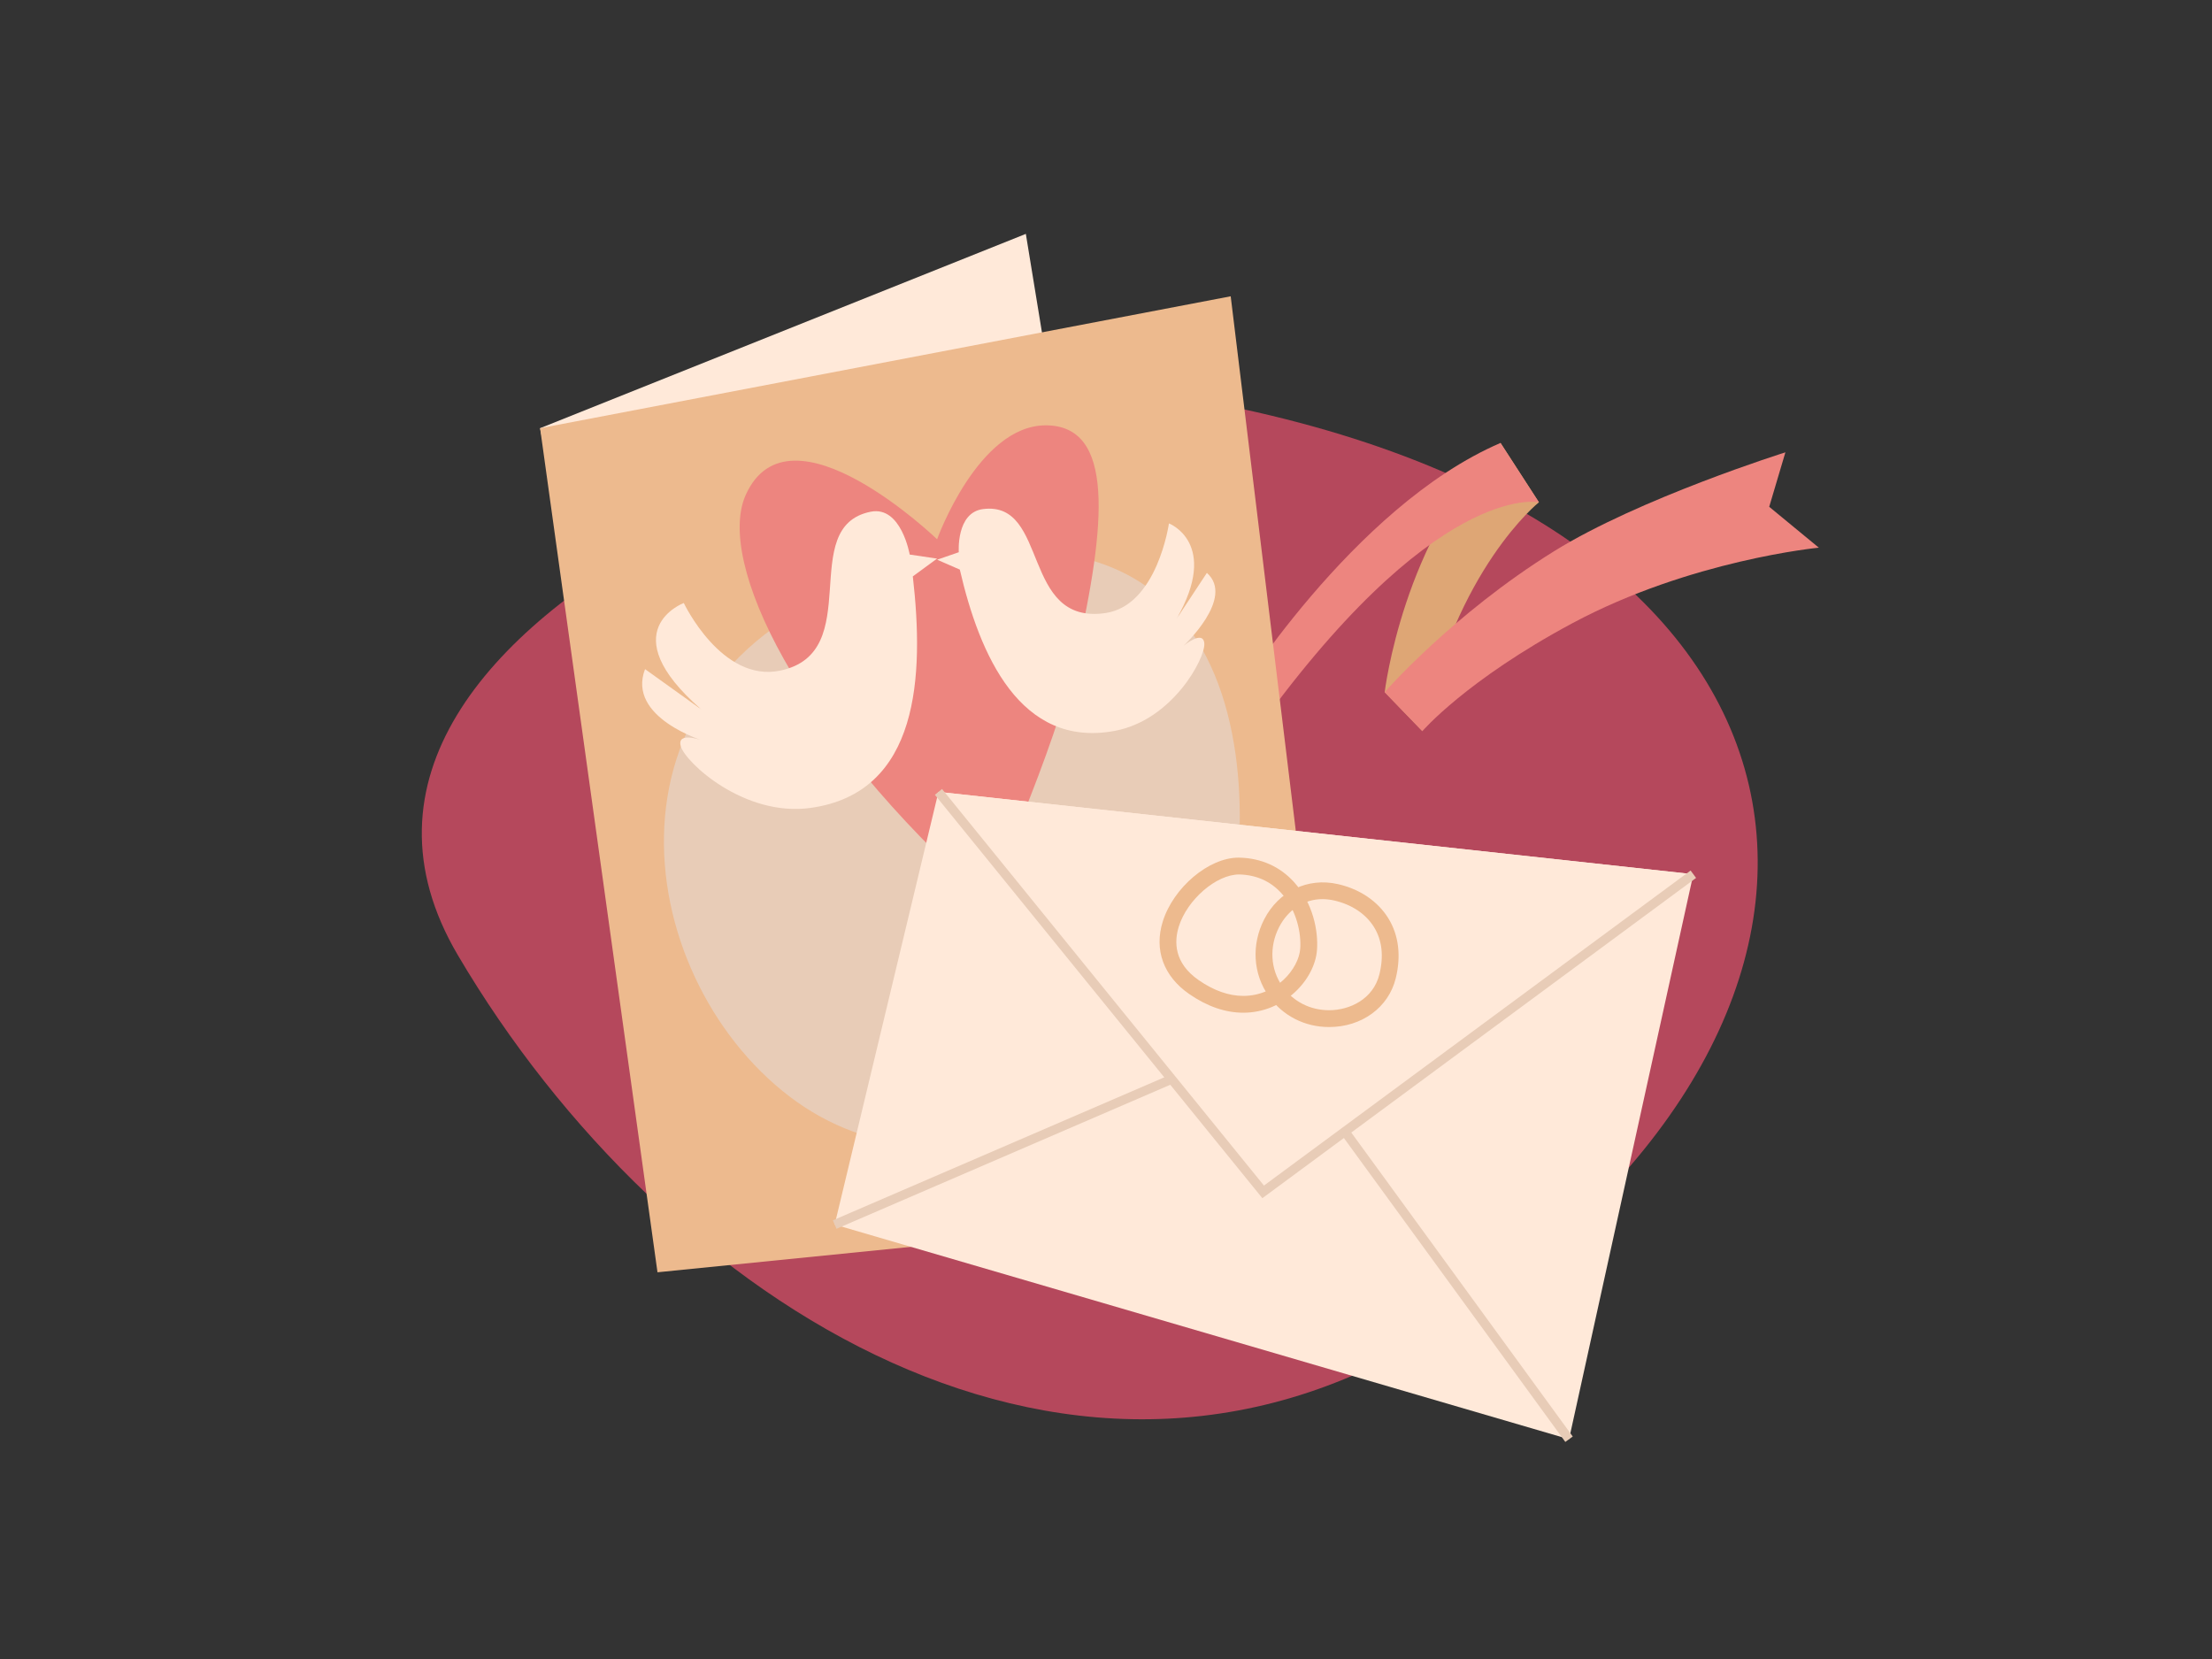 <?xml version="1.0" encoding="utf-8"?>
<!-- Generator: Adobe Illustrator 17.0.0, SVG Export Plug-In . SVG Version: 6.00 Build 0)  -->
<!DOCTYPE svg PUBLIC "-//W3C//DTD SVG 1.1//EN" "http://www.w3.org/Graphics/SVG/1.1/DTD/svg11.dtd">
<svg version="1.1" id="Layer_1" xmlns="http://www.w3.org/2000/svg" xmlns:xlink="http://www.w3.org/1999/xlink" x="0px" y="0px"
	 width="800px" height="600px" viewBox="0 0 800 600" enable-background="new 0 0 800 600" xml:space="preserve">
<rect x="0" y="0" width="800" height="600" fill="#333333" stroke="none"/>
<path fill="#B5485C" d="M438.395,145.686c-82.859-16.032-347.146,73.567-272.818,199.743
	c74.325,126.173,224.569,222.472,358.72,132.901C693.322,365.478,674.135,191.313,438.395,145.686z"/>
<path fill="#DEA675" d="M556.571,181.665c0,0-30.211,24.056-42.155,82.764L500.79,250.33c0,0,6.623-55.683,41.891-90.134
	L556.571,181.665z"/>
<path fill="#ED857F" d="M445.903,253.654c0,0,43.225-70.465,96.778-93.458l13.891,21.468c0,0-37.884-8.363-104.69,86.116
	L445.903,253.654z"/>
<path fill="#ED857F" d="M500.79,250.33l13.627,14.098c0,0,15.813-18.429,54.254-39.031c42.658-22.863,89.134-27.324,89.134-27.324
	l-17.944-14.782l5.852-19.697c0,0-52.838,16.592-83.761,35.824C525.227,222.26,500.79,250.33,500.79,250.33z"/>
<polygon fill="#FFE9D9" points="195.334,154.862 371.008,84.584 418.459,374.718 251.943,439.031 "/>
<polygon fill="#EDBA8E" points="195.334,154.862 445.1,107.158 485.057,435.327 237.79,460.137 "/>
<path fill="#E8CCB7" d="M317.17,208.668c-104.965,33.753-89.575,143.725-31.59,187.922c57.984,44.19,139.294-1.229,153.981-43.679
	C457.293,301.651,461.977,162.112,317.17,208.668z"/>
<path fill="#ED857F" d="M338.915,195.035c0,0-53.335-51.352-69.211-16.039c-10.882,24.197,18.87,85.757,87.139,146.662
	c0,0,24.482-53.437,32.415-88.387c10.887-47.965,13.908-83.444-11.064-83.44C353.751,153.834,338.915,195.035,338.915,195.035z"/>
<polygon fill="#FFE9D9" points="339.408,286.401 301.878,442.88 567.462,520.517 612.417,316.175 "/>
<g>
	<polygon fill="#E8CCB7" points="566.117,521.496 460.339,376.313 302.538,444.408 301.218,441.351 461.466,372.2 462.248,373.277 
		568.807,519.538 566.117,521.496 	"/>
</g>
<g>
	<polygon fill="#FFE9D9" points="339.408,286.401 456.839,431.063 612.417,316.175 	"/>
	<polygon fill="#E8CCB7" points="456.551,433.348 338.116,287.45 340.7,285.352 457.128,428.778 611.427,314.837 613.406,317.513 
		456.551,433.348 	"/>
</g>
<path fill="#FFE9D9" d="M329.003,200.563c0,0-3.055-17.708-14.113-15.489c-27.005,5.426-1.484,50.954-32.736,57.468
	c-21.179,4.415-34.857-24.465-34.857-24.465s-26.407,9.961,6.345,38.51l-20.352-14.588c-6.738,17.571,21.403,26.039,21.403,26.039
	s-10.028-3.894-8.498,1.785c1.579,5.859,22.943,25.747,47.028,22.363c39.365-5.525,41.012-47.852,36.912-83.725l8.78-6.437
	L329.003,200.563z"/>
<path fill="#FFE9D9" d="M346.756,199.718c0,0-1.017-14.363,8.791-15.606c23.954-3.032,13.669,42.12,44.296,37.602
	c18.754-2.764,22.919-32.419,22.919-32.419s18.507,7.07,2.754,34.535l10.968-16.637c10.275,9.074-8.486,26.412-8.486,26.412
	s7.165-6.014,7.56-0.887c0.409,5.285-11.454,27.697-32.373,31.609c-34.204,6.395-48.94-27.489-56.055-58.327l-8.197-3.574
	L346.756,199.718z"/>
<g>
	<path fill="#EDBA8E" d="M449.667,366.26c-0.004,0-0.004,0-0.004,0c-6.518,0-13.109-2.278-19.598-6.775
		c-9.261-6.422-12.736-15.975-9.535-26.215c3.849-12.303,16.648-23.098,27.391-23.098l0.394,0.007
		c7.806,0.19,14.598,3.232,19.651,8.8c6.916,7.619,8.845,17.686,8.342,24.567C475.533,354.288,464.399,366.26,449.667,366.26
		L449.667,366.26z M448.163,316.257c-8.317,0-18.803,9.151-21.831,18.831c-1.69,5.402-1.813,13.155,7.197,19.398
		c5.451,3.778,10.88,5.694,16.134,5.694c0,0,0,0,0.004,0c11.986,0.004,20.064-9.944,20.577-17.074
		c0.391-5.37-1.151-13.835-6.781-20.042c-3.962-4.366-9.109-6.655-15.296-6.806H448.163L448.163,316.257z"/>
</g>
<g>
	<path fill="#EDBA8E" d="M480.681,371.443L480.681,371.443c-8.803,0-16.743-4.053-21.789-11.119
		c-5.736-8.042-6.38-18.708-1.68-27.838c5.215-10.126,15.697-15.225,26.665-12.736c7.944,1.803,14.419,6.194,18.232,12.363
		c3.747,6.064,4.673,13.556,2.687,21.673C502.212,364.348,492.522,371.443,480.681,371.443L480.681,371.443z M478.248,325.183
		c-6.535,0-12.377,3.771-15.627,10.088c-3.655,7.095-3.187,15.342,1.222,21.518c3.888,5.451,10.025,8.574,16.838,8.574l0,0
		c7.479,0,16.007-4.025,18.208-13.021c1.616-6.591,0.958-12.32-1.954-17.032c-2.947-4.771-8.064-8.19-14.402-9.63
		C481.082,325.351,479.642,325.183,478.248,325.183L478.248,325.183z"/>
</g>
</svg>
